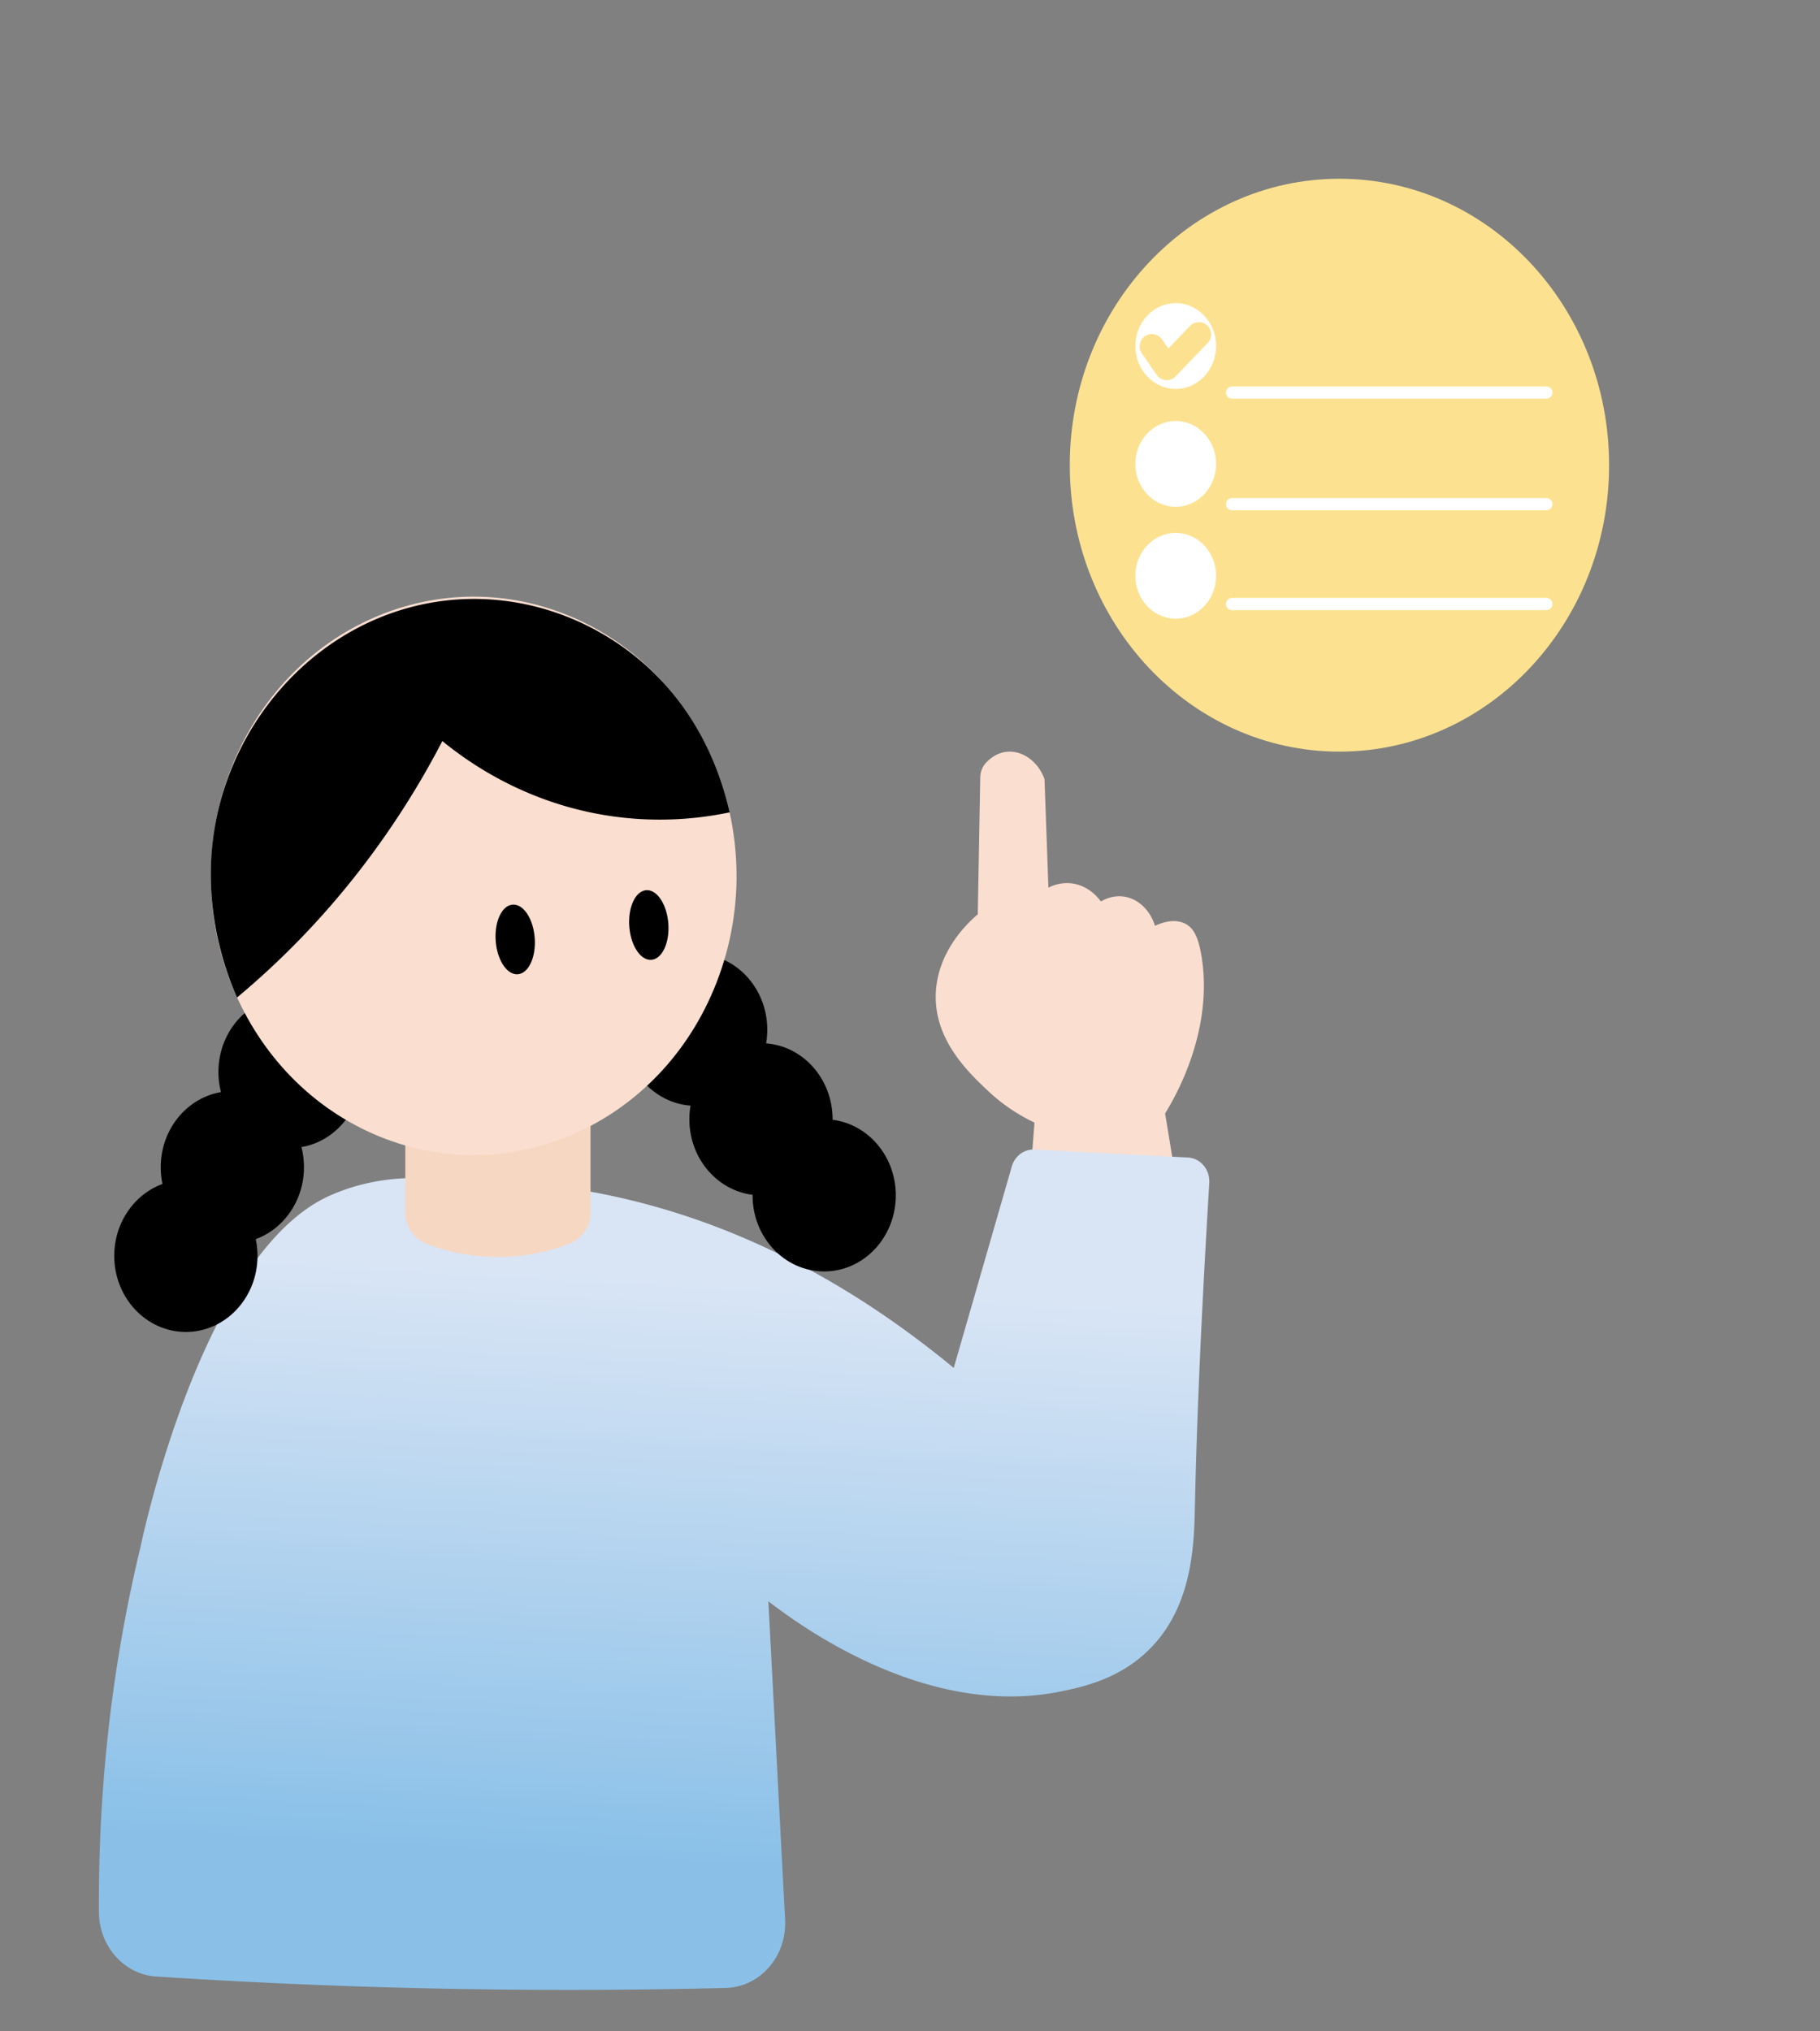 <svg xmlns="http://www.w3.org/2000/svg" width="198" height="221" fill="none"><rect width="100%" height="100%" fill="#808080" stroke="none"/><path fill="#FCE290" d="M145.719 81.776c16.202 0 29.336-13.952 29.336-31.164s-13.134-31.164-29.336-31.164-29.336 13.952-29.336 31.164c0 17.211 13.134 31.164 29.336 31.164"/><path fill="#fff" d="M127.907 55.137c2.426 0 4.393-2.09 4.393-4.667s-1.967-4.667-4.393-4.667c-2.427 0-4.393 2.09-4.393 4.667s1.966 4.667 4.393 4.667M127.907 67.31c2.426 0 4.393-2.09 4.393-4.667s-1.967-4.667-4.393-4.667c-2.427 0-4.393 2.09-4.393 4.667s1.966 4.667 4.393 4.667M127.907 42.314c2.426 0 4.393-2.09 4.393-4.667s-1.967-4.667-4.393-4.667c-2.427 0-4.393 2.09-4.393 4.667s1.966 4.667 4.393 4.667"/><path stroke="#FCE290" stroke-linecap="round" stroke-linejoin="round" stroke-width="2.667" d="m125.314 37.679 1.618 2.348 3.495-3.644"/><path stroke="#fff" stroke-linecap="round" stroke-miterlimit="10" stroke-width="1.333" d="M134.041 65.717h34.186M134.041 54.852h34.186M134.041 42.71h34.186"/><path fill="#FADED0" d="m112.085 128.117.456-5.982a19.6 19.6 0 0 1-5.083-3.476c-2.048-1.936-5.798-5.464-5.657-10.466.136-4.826 3.739-8.012 4.572-8.713l.269-14.9c.011-.58.216-1.142.597-1.558.464-.509 1.199-1.091 2.199-1.22 1.702-.219 3.469.969 4.195 2.955l.425 11.819c.399-.206 1.384-.639 2.64-.451 1.829.274 2.855 1.658 3.064 1.953.358-.21 1.397-.754 2.687-.5 1.476.29 2.698 1.51 3.206 3.154.423-.206 2.097-.967 3.441-.15.731.445 1.294 1.314 1.65 3.656.326 2.144.563 6.037-1.273 11.218a30 30 0 0 1-2.719 5.683l1.413 8.602-16.081-1.623z"/><path fill="url(#a)" d="M62.352 129.334c-3.505 3.961-5.883 4.449-7.411 4.155-1.846-.354-4.09-.055-7.78-4.438a2.43 2.43 0 0 0-1.845-.885c-2.511-.013-5.867.336-9.398 1.898-14.074 6.23-20.627 38.225-20.627 38.225-2.24 9.279-4.63 22.832-4.53 39.732.021 3.717 2.73 6.792 6.222 7.018a691.39 691.39 0 0 0 61.978 1.244c3.74-.092 6.66-3.465 6.451-7.433l-1.822-34.636c3.94 3.034 17.448 12.729 31.781 9.82 2.6-.527 6.982-1.481 10.313-5.275 4.134-4.71 4.228-11.039 4.316-15.079.214-9.795.718-20.978 1.559-34.979.087-1.448-.959-2.695-2.324-2.766l-16.697-.867c-1.12-.058-2.133.698-2.462 1.837l-6.317 21.924c-14.502-11.98-28.103-17.035-39.038-19.089a76 76 0 0 0-2.369-.405z"/><path fill="#F6D7C2" d="M44.093 131.959c0 1.495.937 2.833 2.363 3.378a21.6 21.6 0 0 0 7.93 1.425 21.6 21.6 0 0 0 7.506-1.429c1.421-.544 2.351-1.883 2.351-3.372V118.23c0-2.001-1.662-3.623-3.713-3.623H47.807c-2.051 0-3.714 1.622-3.714 3.623z"/><path fill="#000" d="M75.683 120.312c4.303 0 7.792-3.707 7.792-8.278s-3.489-8.278-7.792-8.278c-4.304 0-7.793 3.706-7.793 8.278 0 4.571 3.49 8.278 7.793 8.278"/><path fill="#000" d="M82.787 130.05c4.304 0 7.792-3.706 7.792-8.277 0-4.572-3.488-8.278-7.792-8.278-4.303 0-7.792 3.706-7.792 8.278 0 4.571 3.489 8.277 7.792 8.277"/><path fill="#000" d="M89.663 138.329c4.303 0 7.792-3.706 7.792-8.278s-3.489-8.278-7.792-8.278-7.792 3.706-7.792 8.278 3.489 8.278 7.792 8.278M31.554 124.907c4.304 0 7.792-3.706 7.792-8.277 0-4.572-3.488-8.278-7.792-8.278-4.303 0-7.792 3.706-7.792 8.278 0 4.571 3.489 8.277 7.792 8.277"/><path fill="#000" d="M25.278 135.269c4.303 0 7.792-3.706 7.792-8.278s-3.489-8.278-7.792-8.278c-4.304 0-7.792 3.706-7.792 8.278s3.488 8.278 7.792 8.278"/><path fill="#000" d="M20.222 144.914c4.303 0 7.792-3.707 7.792-8.278s-3.489-8.278-7.792-8.278c-4.304 0-7.793 3.706-7.793 8.278 0 4.571 3.49 8.278 7.793 8.278"/><path fill="#FADED0" d="M77.947 106.918c6.043-15.497-.885-33.265-15.474-39.684-14.588-6.42-31.313.94-37.356 16.438-6.042 15.498.885 33.265 15.474 39.684 14.588 6.42 31.313-.94 37.356-16.438"/><path fill="#000" d="M79.378 88.382c-3.47.729-10.006 1.587-17.733-.634-6.33-1.82-10.88-4.965-13.522-7.122a92.3 92.3 0 0 1-9.225 14.365 89 89 0 0 1-13.108 13.535c-1.217-2.76-4.15-10.383-2.21-19.64 2.252-10.759 10.271-19.83 20.818-22.747 10.414-2.88 21.165.832 27.929 8.314 4.644 5.136 6.367 10.898 7.05 13.929zM70.88 104.424c1.17-.103 1.987-1.881 1.824-3.971s-1.245-3.7-2.415-3.598-1.987 1.882-1.823 3.972c.163 2.09 1.244 3.701 2.414 3.597M56.346 105.993c1.17-.103 1.986-1.881 1.823-3.971s-1.244-3.701-2.414-3.598-1.987 1.881-1.824 3.971c.164 2.091 1.245 3.701 2.415 3.598"/><defs><linearGradient id="a" x1="72.579" x2="68.579" y1="139.117" y2="210.91" gradientUnits="userSpaceOnUse"><stop stop-color="#D9E5F5"/><stop offset=".88" stop-color="#8AC0E8"/></linearGradient></defs></svg>